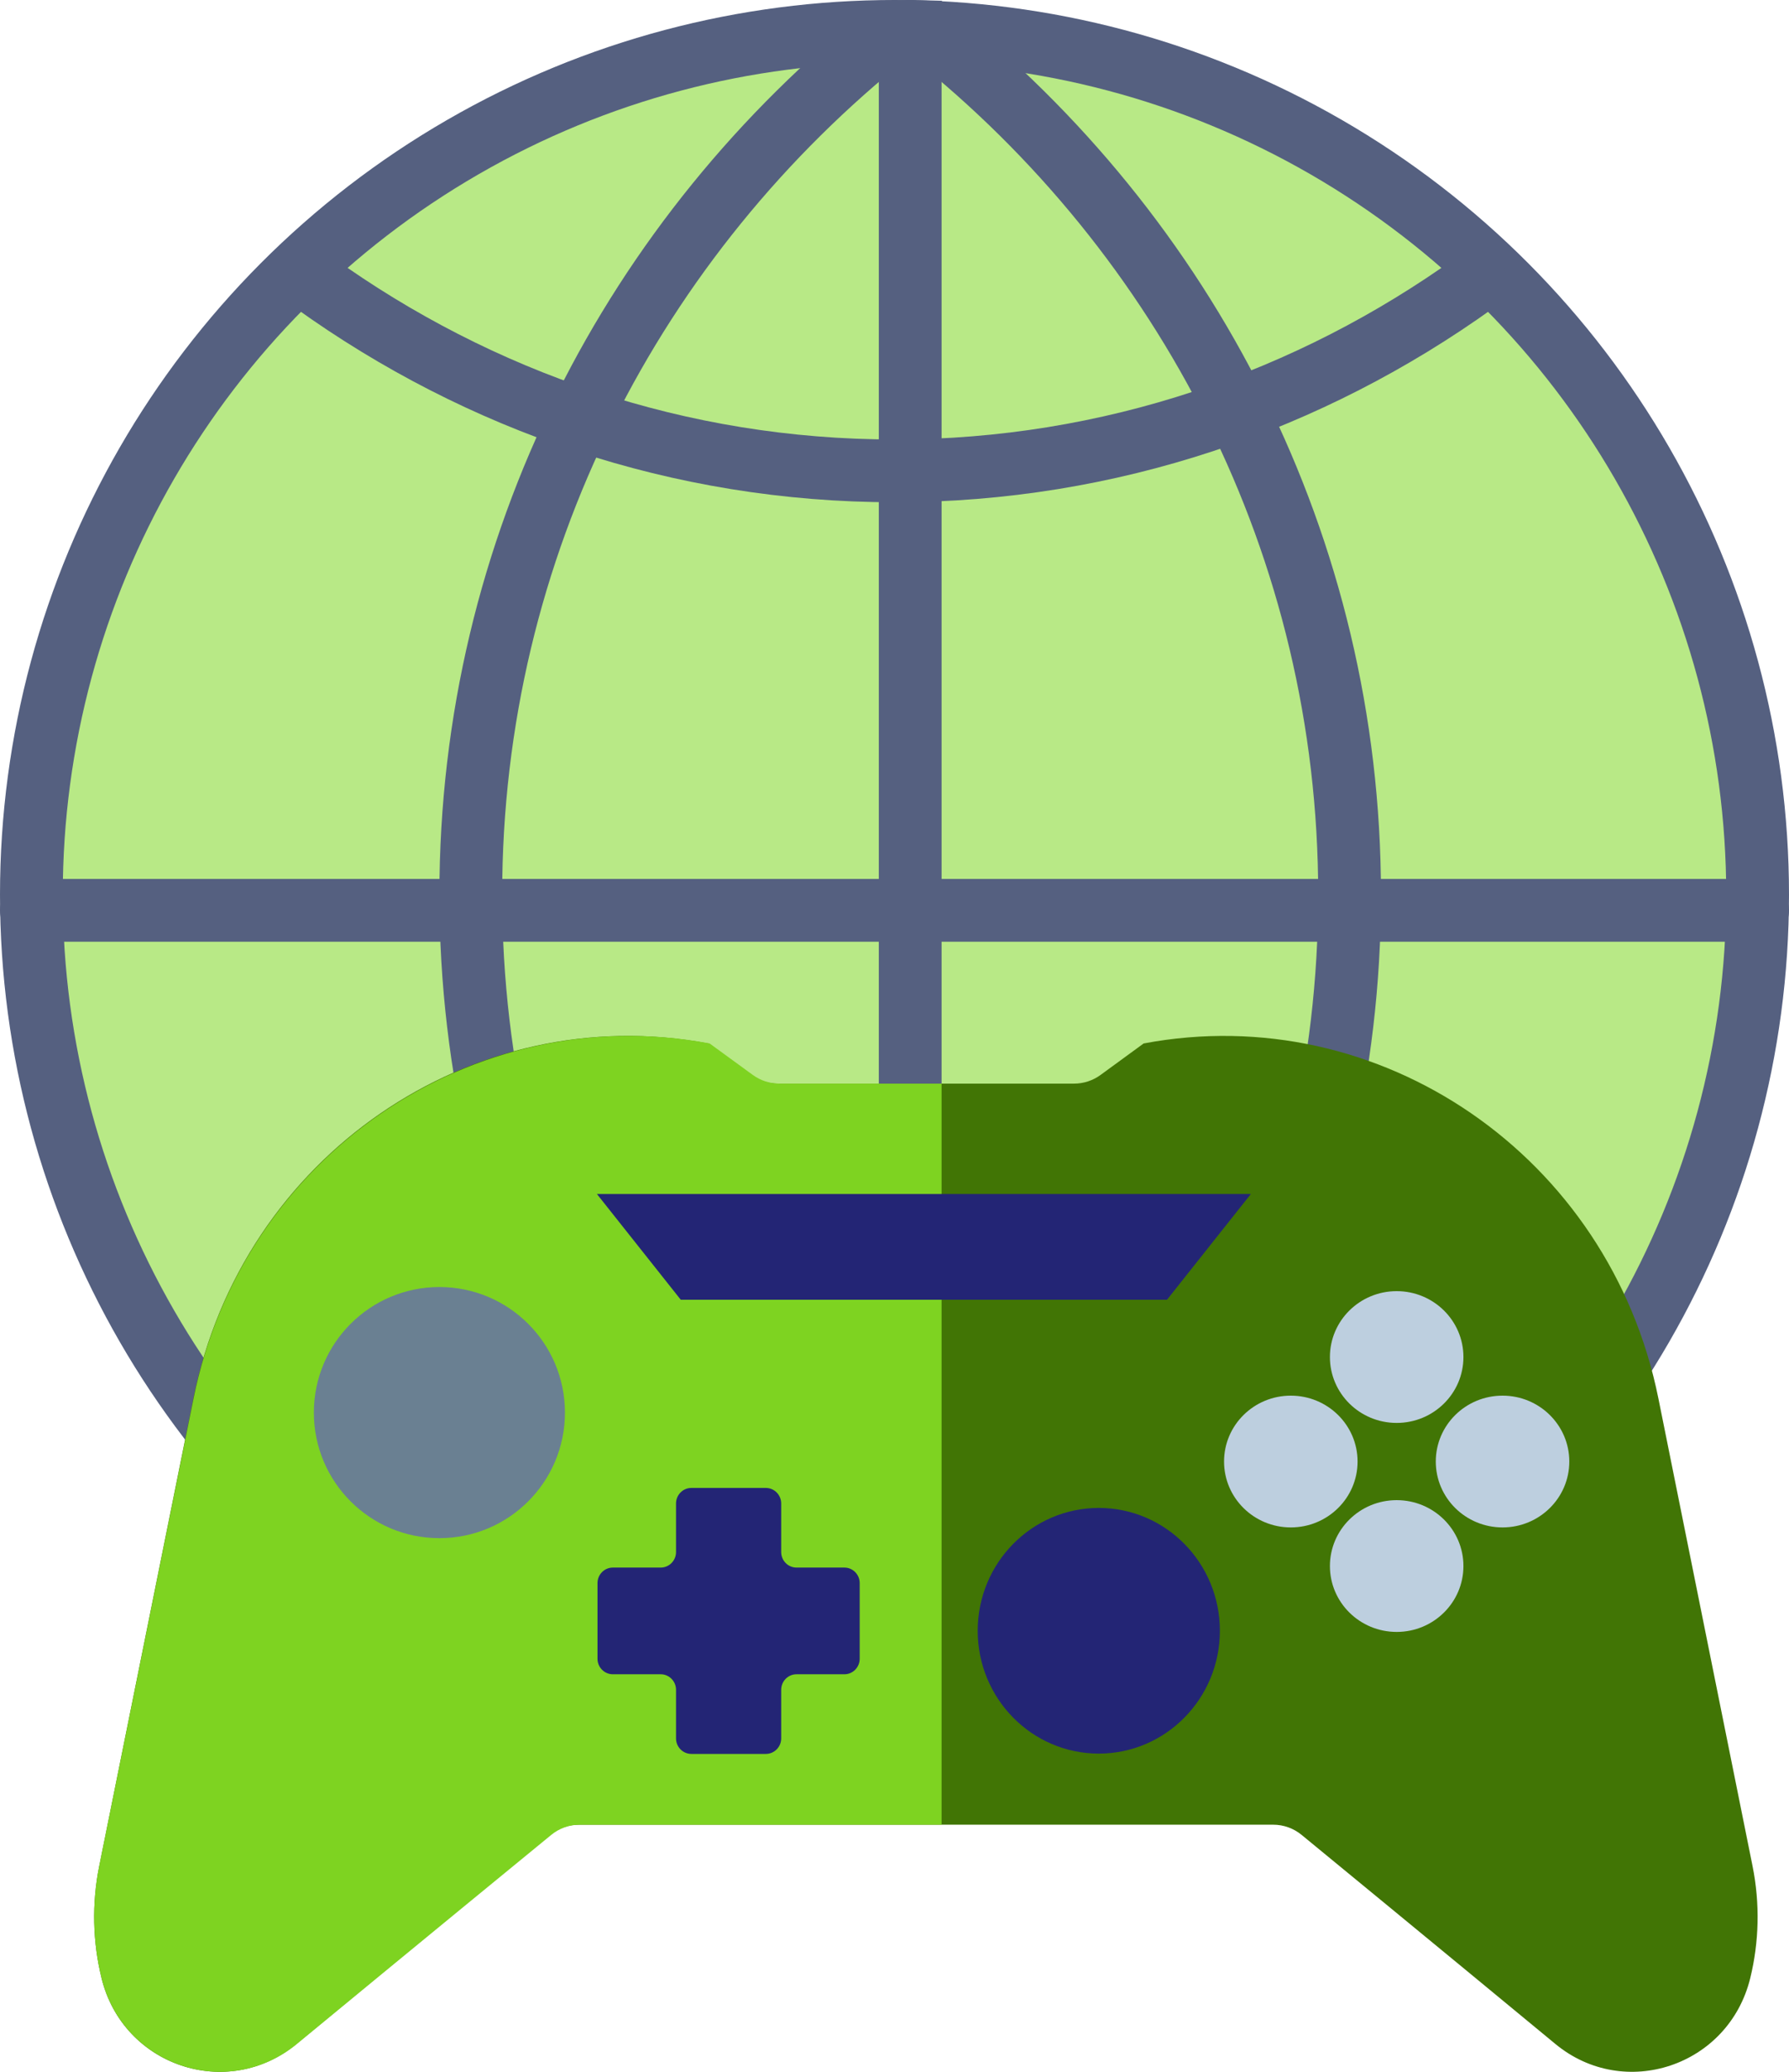 <?xml version="1.0" encoding="UTF-8"?>
<svg width="57px" height="66px" viewBox="0 0 57 66" version="1.1" xmlns="http://www.w3.org/2000/svg" xmlns:xlink="http://www.w3.org/1999/xlink">
    <!-- Generator: Sketch 52.3 (67297) - http://www.bohemiancoding.com/sketch -->
    <title>Multiplayer Icon</title>
    <desc>Created with Sketch.</desc>
    <g id="Screen-States-of-Verticle-Slice" stroke="none" stroke-width="1" fill="none" fill-rule="evenodd">
        <g id="L1---Landing---Feature-Knowledge" transform="translate(-495, -640)">
            <g id="Multiplayer-Icon" transform="translate(496, 641)">
                <g id="internet" stroke="#556080" stroke-linecap="round" stroke-width="2">
                    <circle id="Oval" fill="#B8E986" fill-rule="nonzero" cx="27.5" cy="27.5" r="27.5"></circle>
                    <path d="M28,55 L28,0" id="Shape"></path>
                    <path d="M28,0 C27.786,0 27.574,0.011 27.361,0.016 C19.213,6.498 14,16.399 14,27.5 C14,38.601 19.213,48.502 27.361,54.984 C27.574,54.989 27.786,55 28,55" id="Shape"></path>
                    <path d="M9,8 C14.267,11.783 20.637,14 27.5,14 C34.363,14 40.733,11.783 46,8" id="Shape"></path>
                    <path d="M48,46 C42.215,41.597 35.144,39 27.5,39 C19.856,39 12.785,41.597 7,46" id="Shape"></path>
                    <path d="M28,55 C28.214,55 28.426,54.989 28.639,54.984 C36.787,48.502 42,38.601 42,27.5 C42,16.399 36.787,6.498 28.639,0.016 C28.426,0.011 28.214,0 28,0" id="Shape"></path>
                    <path d="M0,28 L55,28" id="Shape"></path>
                </g>
                <g id="controller" transform="translate(2, 32)" fill-rule="nonzero">
                    <path d="M52.837,26.438 L49.838,11.546 C48.285,3.836 40.968,-1.18 33.438,0.241 L32.065,1.244 C31.818,1.424 31.524,1.52 31.221,1.52 L21.778,1.52 C21.476,1.52 21.181,1.423 20.935,1.244 L19.562,0.241 C12.032,-1.181 4.715,3.835 3.162,11.546 L0.163,26.438 C-0.081,27.649 -0.046,28.869 0.235,30.017 C0.923,32.823 4.248,33.93 6.446,32.111 C9.906,29.25 14.463,25.506 14.526,25.455 C14.783,25.243 15.104,25.128 15.434,25.128 L37.566,25.128 C37.896,25.128 38.217,25.243 38.474,25.455 C38.537,25.506 43.094,29.25 46.554,32.111 C48.752,33.93 52.077,32.823 52.765,30.017 C53.046,28.869 53.081,27.649 52.837,26.438 Z" id="Shape" fill="#417505"></path>
                    <path d="M27,1.52 L21.831,1.52 C21.528,1.52 21.233,1.423 20.986,1.244 L19.61,0.241 C12.061,-1.181 4.726,3.835 3.169,11.546 L0.163,26.438 C-0.081,27.649 -0.046,28.869 0.236,30.017 C0.925,32.823 4.258,33.93 6.462,32.111 C9.93,29.25 14.498,25.506 14.561,25.455 C14.819,25.243 15.14,25.128 15.471,25.128 L27,25.128 L27,1.52 Z" id="Shape" fill="#7ED321"></path>
                    <g id="Group" transform="translate(36, 8)" fill="#BDCFDF">
                        <ellipse id="Oval" cx="5.5" cy="2.23" rx="2.127" ry="2.099"></ellipse>
                        <ellipse id="Oval" cx="5.5" cy="8.888" rx="2.127" ry="2.099"></ellipse>
                        <ellipse id="Oval" cx="8.873" cy="5.559" rx="2.127" ry="2.099"></ellipse>
                        <ellipse id="Oval" cx="2.127" cy="5.559" rx="2.127" ry="2.099"></ellipse>
                    </g>
                    <circle id="Oval" fill="#6A8092" cx="11" cy="12" r="4"></circle>
                    <g id="Group" transform="translate(16, 5)" fill="#232575">
                        <polygon id="Shape" points="0.018 0.036 2.69 3.405 18.182 3.405 20.854 0.036"></polygon>
                        <ellipse id="Oval" cx="16.009" cy="13.95" rx="3.858" ry="3.913"></ellipse>
                        <path d="M7.903,11.937 L6.378,11.937 C6.108,11.937 5.89,11.716 5.89,11.442 L5.89,9.896 C5.89,9.622 5.671,9.4 5.401,9.4 L3.027,9.4 C2.758,9.4 2.539,9.622 2.539,9.896 L2.539,11.442 C2.539,11.716 2.32,11.937 2.051,11.937 L0.526,11.937 C0.256,11.937 0.037,12.159 0.037,12.433 L0.037,14.841 C0.037,15.114 0.256,15.336 0.526,15.336 L2.051,15.336 C2.32,15.336 2.539,15.558 2.539,15.831 L2.539,17.378 C2.539,17.652 2.758,17.873 3.027,17.873 L5.401,17.873 C5.671,17.873 5.89,17.651 5.89,17.378 L5.89,15.831 C5.89,15.558 6.108,15.336 6.378,15.336 L7.903,15.336 C8.173,15.336 8.391,15.114 8.391,14.841 L8.391,12.433 C8.391,12.159 8.173,11.937 7.903,11.937 Z" id="Shape"></path>
                    </g>
                </g>
            </g>
        </g>
    </g>
</svg>